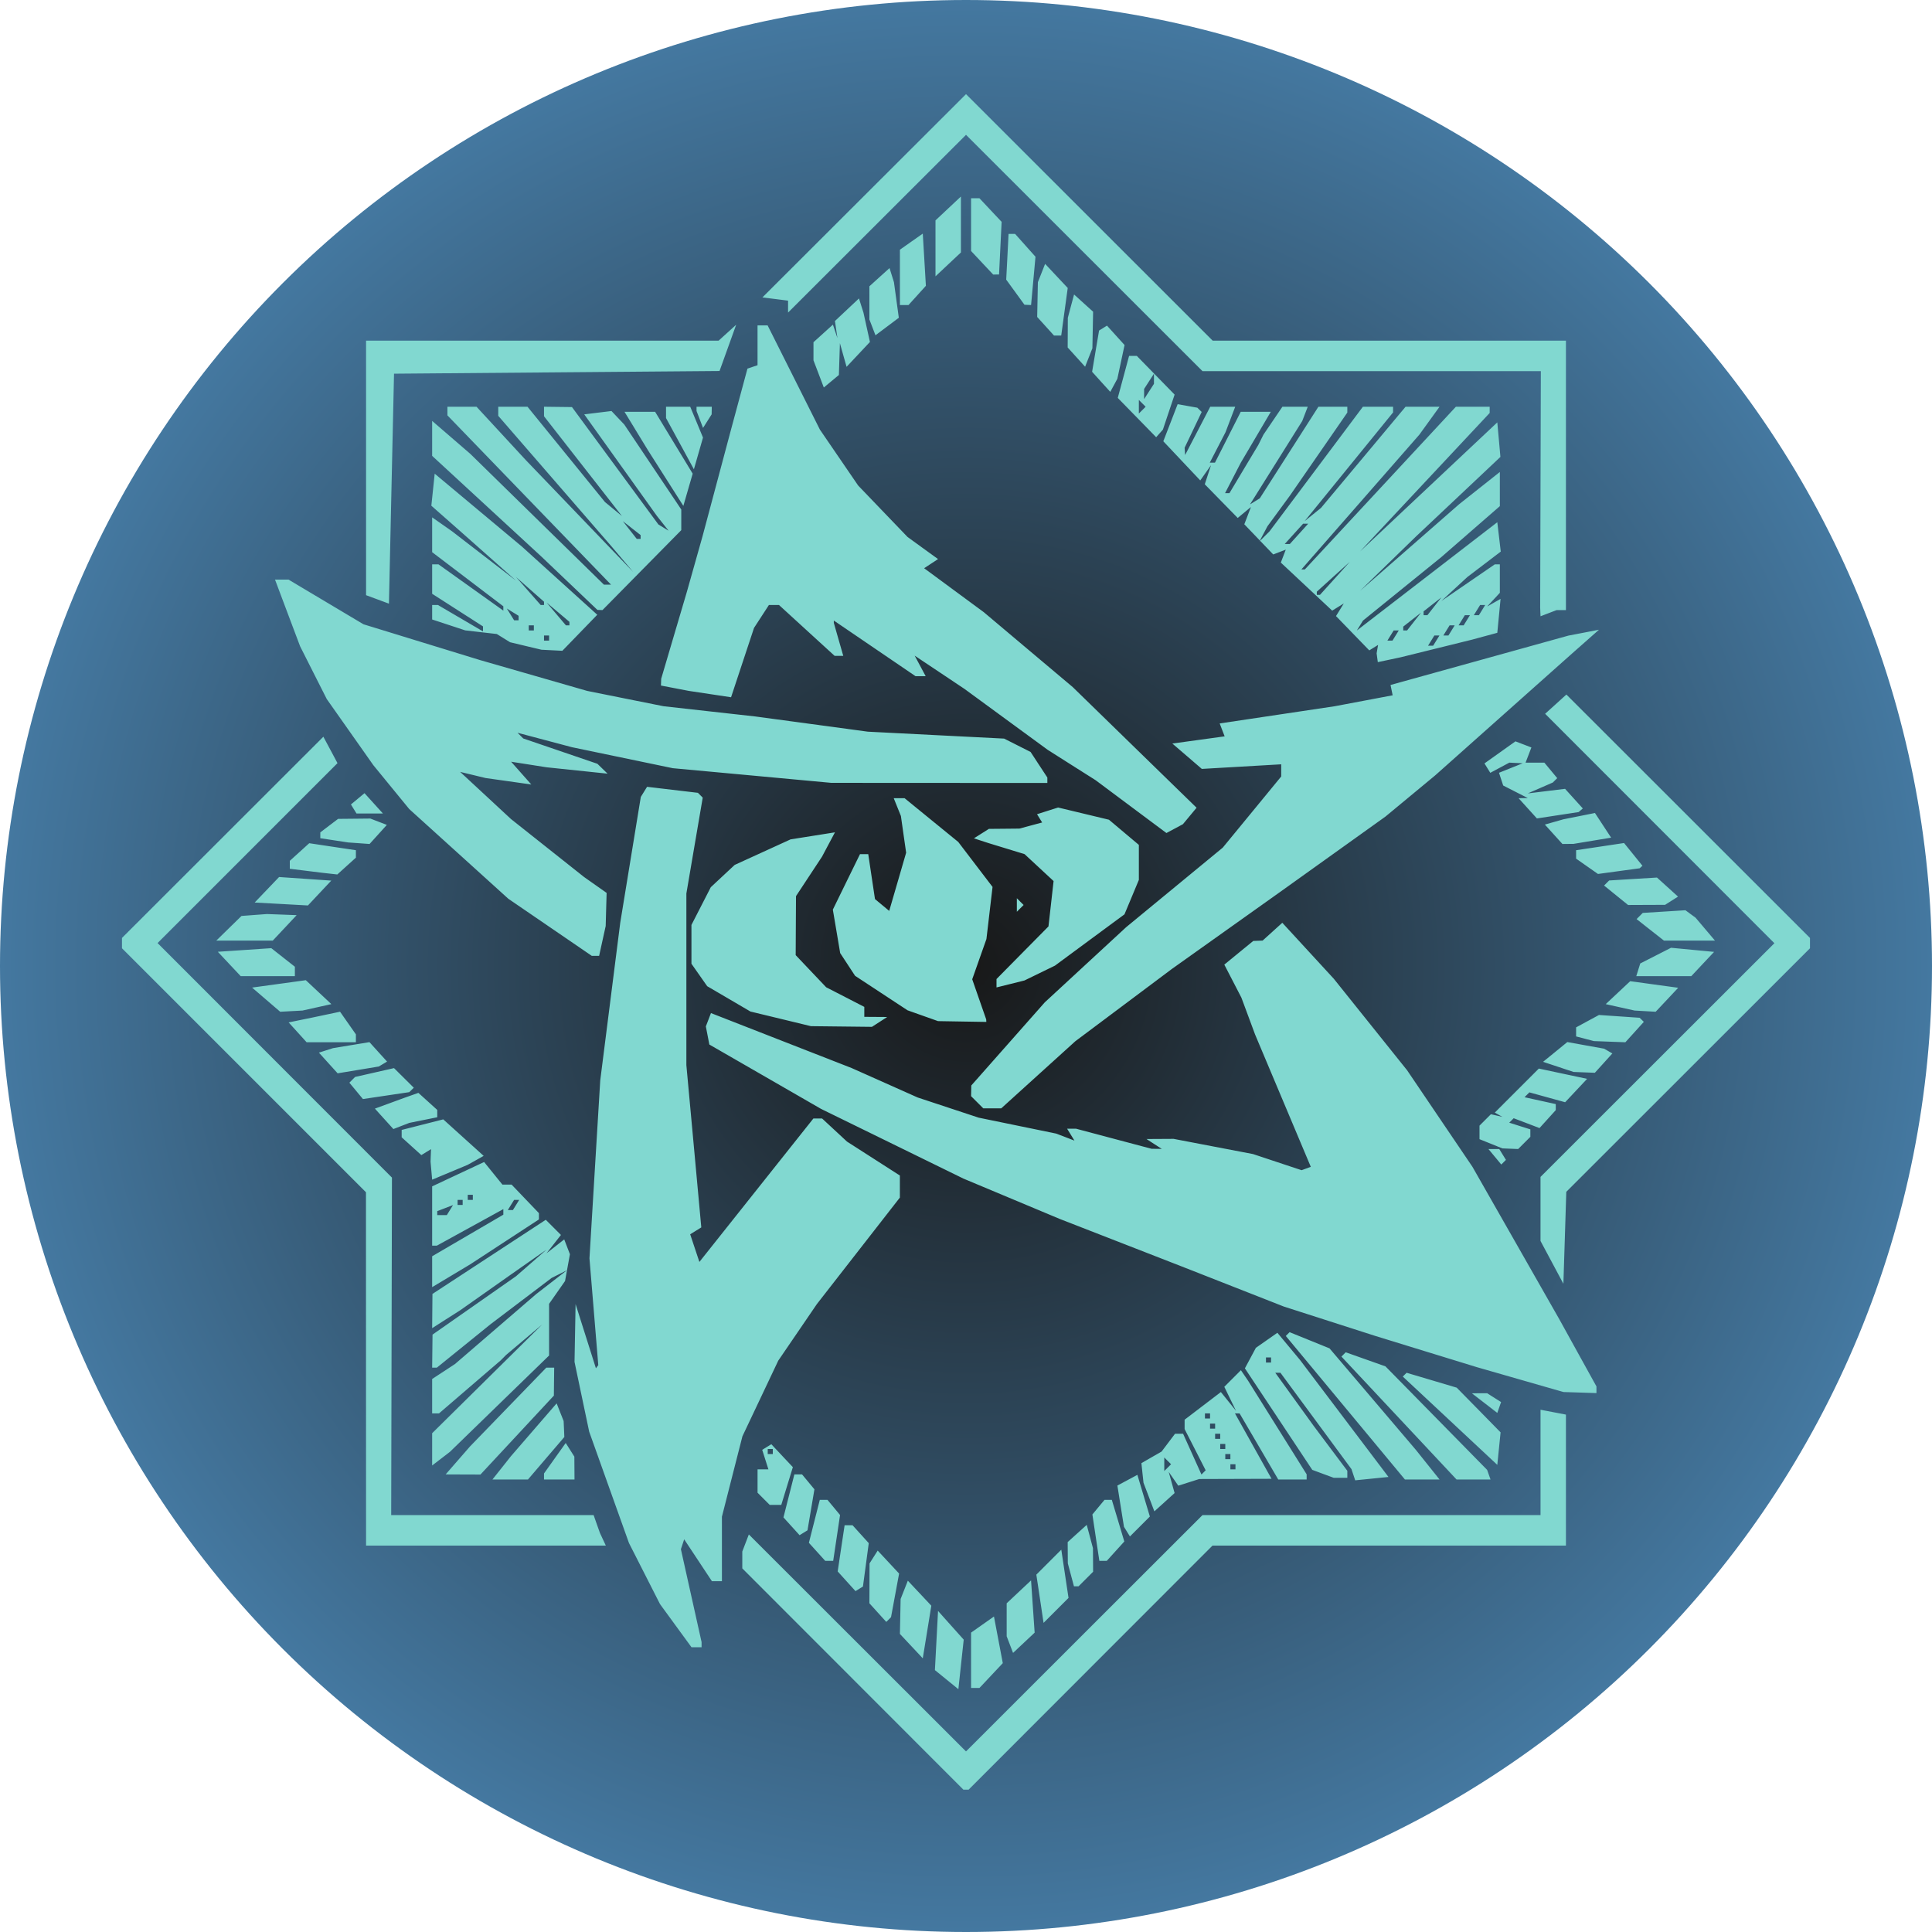 <?xml version="1.0" standalone="no"?><!DOCTYPE svg PUBLIC "-//W3C//DTD SVG 1.1//EN" "http://www.w3.org/Graphics/SVG/1.1/DTD/svg11.dtd"><svg height="1024" node-id="1" sillyvg="true" template-height="1024" template-width="1024" version="1.1" viewBox="0 0 1024 1024" width="1024" xmlns="http://www.w3.org/2000/svg" xmlns:xlink="http://www.w3.org/1999/xlink"><defs node-id="26"><radialGradient cx="512" cy="512" fx="512" fy="512" gradientUnits="userSpaceOnUse" id="radialGradient928" node-id="8" r="512" spreadMethod="pad"><stop offset="0" stop-color="#181818"></stop><stop offset="1" stop-color="#4478a0"></stop></radialGradient></defs><g node-id="33"><path d="M 1024.00 512.00 C 1024.00 647.79 970.06 778.02 874.04 874.04 C 778.02 970.06 647.79 1024.00 512.00 1024.00 C 376.21 1024.00 245.98 970.06 149.96 874.04 C 53.94 778.02 0.00 647.79 0.00 512.00 C 0.00 376.21 53.94 245.98 149.96 149.96 C 245.98 53.94 376.21 0.00 512.00 0.00 C 647.79 -0.00 778.02 53.94 874.04 149.96 C 970.06 245.98 1024.00 376.21 1024.00 512.00 Z" fill="url(#radialGradient928)" fill-rule="evenodd" group-id="1" id="path856" node-id="10" stroke="none" target-height="1024" target-width="1024" target-x="0" target-y="0"></path></g><g node-id="34"><path d="M 1.20 230.51 L 1.03 0.56 L 203.19 0.76 C 407.52 0.96 462.51 1.67 441.72 3.85 C 435.98 4.45 417.89 7.94 401.51 11.62 C 311.49 31.81 228.73 75.06 163.88 135.81 C 86.26 208.52 35.02 297.68 11.88 400.30 C 8.23 416.50 4.37 436.66 3.31 445.10 C 1.65 458.31 1.35 428.34 1.20 230.51 Z" fill="#000000" fill-opacity="0" fill-rule="evenodd" group-id="2" id="path2282" node-id="17" stroke="none" target-height="457.75" target-width="461.48" target-x="1.03" target-y="0.56"></path><path d="M 1.20 230.51 L 1.03 0.56 L 203.19 0.76 C 407.52 0.96 462.51 1.67 441.72 3.85 C 435.98 4.45 417.89 7.94 401.51 11.62 C 311.49 31.81 228.73 75.06 163.88 135.81 C 86.26 208.52 35.02 297.68 11.88 400.30 C 8.23 416.50 4.37 436.66 3.31 445.10 C 1.65 458.31 1.35 428.34 1.20 230.51 Z" fill="#000000" fill-opacity="0" fill-rule="evenodd" group-id="2" id="path2284" node-id="18" stroke="none" target-height="457.75" target-width="461.48" target-x="1.03" target-y="0.56"></path><path d="M 1.20 230.51 L 1.03 0.56 L 203.19 0.76 C 407.52 0.96 462.51 1.67 441.72 3.85 C 435.98 4.45 417.89 7.94 401.51 11.62 C 311.49 31.81 228.73 75.06 163.88 135.81 C 86.26 208.52 35.02 297.68 11.88 400.30 C 8.23 416.50 4.37 436.66 3.31 445.10 C 1.65 458.31 1.35 428.34 1.20 230.51 Z" fill="#000000" fill-opacity="0" fill-rule="evenodd" group-id="2" id="path2286" node-id="19" stroke="none" target-height="457.75" target-width="461.48" target-x="1.03" target-y="0.56"></path><path d="M 1021.09 453.52 C 1019.61 429.34 1007.84 377.65 996.03 343.46 C 957.19 231.05 880.32 136.29 776.46 72.78 C 731.86 45.50 679.95 24.85 623.97 12.10 C 606.68 8.17 587.93 4.45 582.30 3.85 C 561.74 1.65 615.79 0.95 820.29 0.76 L 1023.19 0.57 L 1023.19 235.27 C 1023.19 364.36 1022.94 469.97 1022.64 469.97 C 1022.34 469.97 1021.64 462.57 1021.09 453.52 Z" fill="#000000" fill-opacity="0" fill-rule="evenodd" group-id="2" id="path2288" node-id="20" stroke="none" target-height="469.4" target-width="461.45" target-x="561.74" target-y="0.57"></path><path d="M 580.82 1020.45 C 588.87 1019.38 608.61 1015.53 624.69 1011.89 C 798.27 972.66 937.74 848.06 996.02 680.14 C 1006.21 650.79 1017.78 602.91 1020.90 577.27 C 1022.56 563.57 1022.85 593.41 1023.00 792.05 L 1023.17 1022.73 L 794.69 1022.56 C 597.71 1022.42 568.22 1022.13 580.82 1020.45 Z" fill="#000000" fill-opacity="0" fill-rule="evenodd" group-id="2" id="path2290" node-id="21" stroke="none" target-height="459.16" target-width="454.95" target-x="568.22" target-y="563.57"></path><path d="M 1.20 792.77 C 1.35 596.92 1.66 565.09 3.27 578.17 C 4.31 586.62 8.19 607.01 11.89 623.49 C 43.02 762.33 127.92 879.58 250.34 952.80 C 279.74 970.39 308.55 983.74 343.20 995.84 C 371.66 1005.77 417.23 1016.97 443.37 1020.45 C 455.97 1022.12 426.48 1022.41 229.50 1022.55 L 1.02 1022.72 Z" fill="#000000" fill-opacity="0" fill-rule="evenodd" group-id="2" id="path2292" node-id="22" stroke="none" target-height="457.63" target-width="454.95" target-x="1.02" target-y="565.09"></path><path d="M 449.12 837.16 C 445.16 832.51 444.75 831.20 445.63 826.04 C 447.91 812.73 448.25 809.22 447.25 809.22 C 445.17 809.22 441.18 817.80 441.18 822.24 C 441.18 828.12 438.63 827.90 433.37 821.57 L 429.23 816.58 L 431.67 809.23 C 434.12 801.84 434.84 801.53 439.82 805.78 C 442.85 808.37 445.22 805.78 465.13 778.18 L 480.66 756.64 L 480.66 736.50 C 480.66 714.40 476.05 684.93 472.59 684.93 C 471.59 684.93 468.56 685.84 465.85 686.97 L 460.92 689.01 L 438.05 674.22 L 415.18 659.44 L 409.89 647.69 C 406.99 641.23 404.61 634.26 404.61 632.20 C 404.62 626.89 396.58 619.68 388.35 617.63 C 377.79 614.99 371.23 607.04 363.66 587.68 C 359.79 577.80 354.61 567.84 350.25 561.87 L 343.13 552.14 L 331.10 552.83 C 324.49 553.22 313.87 554.45 307.51 555.58 C 298.82 557.12 294.42 557.24 289.79 556.08 C 283.90 554.59 283.52 554.16 281.01 545.86 C 279.03 539.32 277.81 537.34 276.06 537.83 C 274.79 538.19 270.78 538.90 267.16 539.42 C 256.92 540.89 256.58 541.10 249.76 549.64 L 243.33 557.70 L 211.38 557.70 L 179.44 557.70 L 170.48 576.35 L 161.53 594.99 L 159.50 616.56 L 157.47 638.12 L 164.87 654.58 C 171.41 669.13 173.56 672.34 183.49 682.36 C 189.66 688.60 195.51 693.70 196.48 693.70 C 200.30 693.70 199.76 690.45 194.09 679.17 L 188.20 667.44 L 188.20 641.35 L 188.20 615.25 L 195.89 604.20 C 202.29 595.01 209.63 587.82 222.87 577.79 C 223.84 577.05 230.98 575.91 238.72 575.24 C 251.14 574.18 254.50 574.45 267.16 577.51 C 275.52 579.54 288.43 584.26 298.10 588.83 C 312.81 595.78 316.59 598.42 331.55 612.11 C 347.25 626.48 349.01 628.66 356.89 643.44 C 364.17 657.10 365.77 661.57 368.31 675.41 C 370.89 689.51 371.13 694.91 370.26 718.92 C 369.72 734.00 369.77 746.34 370.38 746.34 C 370.99 746.34 372.56 745.37 373.87 744.18 C 376.02 742.24 377.20 742.98 385.66 751.52 C 393.83 759.76 394.83 761.34 393.25 763.55 C 392.26 764.94 391.07 767.07 390.62 768.28 C 390.17 769.48 388.53 773.27 386.99 776.69 C 384.27 782.70 383.96 782.90 377.40 782.90 C 371.88 782.90 370.93 782.53 372.26 780.93 C 373.51 779.42 373.21 778.33 370.98 776.32 C 368.12 773.73 368.06 773.77 368.06 778.29 L 368.06 782.90 L 359.98 782.90 L 351.90 782.90 L 354.33 778.15 C 355.67 775.53 359.64 768.32 363.14 762.11 C 366.65 755.91 369.52 750.10 369.52 749.20 C 369.52 744.96 365.43 750.04 356.46 765.41 L 346.68 782.17 L 339.09 782.61 C 332.03 783.02 329.31 781.50 333.02 779.21 C 334.60 778.24 338.30 772.62 345.29 760.60 C 348.56 754.97 348.89 753.65 347.00 753.65 C 345.68 753.65 340.47 759.97 334.94 768.28 L 325.21 782.90 L 318.03 782.90 C 312.70 782.90 311.13 782.43 311.92 781.07 C 312.50 780.07 319.12 770.25 326.63 759.26 C 334.13 748.27 340.28 738.89 340.28 738.42 C 340.28 737.95 339.45 737.59 338.45 737.61 C 337.44 737.64 329.38 747.81 320.53 760.21 L 304.45 782.76 L 296.77 782.83 C 292.55 782.87 289.11 782.41 289.13 781.80 C 289.15 781.20 300.71 765.90 314.82 747.80 C 328.92 729.71 341.16 713.59 342.01 711.98 C 345.63 705.14 329.56 722.82 307.32 750.15 C 294.16 766.31 281.88 780.47 280.03 781.60 C 277.83 782.94 274.30 783.39 269.82 782.91 L 262.98 782.17 L 284.91 757.31 C 296.98 743.64 313.16 724.88 320.88 715.63 C 328.60 706.38 335.36 698.30 335.89 697.67 C 338.09 695.08 341.73 698.85 345.43 707.54 C 348.70 715.23 355.19 722.95 358.39 722.95 C 358.77 722.95 359.88 719.34 360.87 714.93 C 362.43 707.95 362.24 704.33 359.36 686.78 C 356.27 667.94 355.51 665.63 347.69 650.93 C 339.71 635.93 338.58 634.57 322.89 621.13 C 303.54 604.55 288.07 595.74 269.32 590.63 C 240.73 582.84 225.30 586.37 209.94 604.21 C 201.90 613.55 201.67 614.08 199.84 626.79 C 196.86 647.61 199.30 664.80 207.61 681.38 L 214.14 694.43 L 210.47 699.91 C 207.03 705.06 206.35 705.40 199.30 705.40 L 191.80 705.40 L 176.90 690.41 C 163.49 676.92 161.33 673.98 155.36 661.06 L 148.71 646.70 L 148.71 625.29 C 148.71 606.50 149.20 602.18 152.64 589.93 C 155.88 578.41 158.41 573.21 167.14 560.09 L 177.71 544.20 L 195.75 532.67 C 221.38 516.29 236.27 510.87 272.38 504.77 C 283.19 502.95 292.02 500.99 292.02 500.42 C 292.02 499.84 288.57 497.28 284.35 494.72 C 276.41 489.91 274.14 487.31 251.58 457.20 C 238.51 439.76 237.99 438.75 230.74 416.98 L 223.30 394.65 L 223.30 357.68 C 223.30 327.61 223.86 316.96 226.34 300.65 C 229.27 281.35 229.79 279.75 240.09 258.40 C 245.98 246.19 251.54 232.70 252.46 228.42 C 253.74 222.43 255.59 219.12 260.51 214.06 C 264.45 210.01 268.54 203.55 271.17 197.24 C 274.90 188.29 276.63 186.09 285.00 179.69 C 291.50 174.72 296.71 169.05 301.27 161.95 C 307.12 152.84 309.32 150.77 318.64 145.58 C 324.51 142.31 334.24 135.67 340.27 130.82 C 346.29 125.98 353.20 121.58 355.62 121.06 C 358.04 120.53 372.05 116.89 386.74 112.96 C 411.87 106.25 414.89 105.77 437.45 104.88 L 461.43 103.94 L 465.91 107.71 C 469.11 110.40 472.82 111.75 478.82 112.41 C 489.34 113.56 492.63 114.91 500.34 121.23 C 503.91 124.16 510.70 127.56 516.56 129.37 C 524.58 131.85 527.73 133.73 532.00 138.58 C 534.96 141.94 540.58 146.18 544.50 148.02 C 550.47 150.82 552.65 153.05 557.95 161.87 C 561.44 167.65 568.78 176.66 574.27 181.89 C 584.22 191.37 584.28 191.47 592.41 213.64 L 600.57 235.88 L 600.57 258.66 C 600.57 277.79 599.97 284.18 596.78 298.56 C 592.40 318.40 588.50 326.24 573.96 344.53 C 561.42 360.30 543.66 373.20 518.65 384.67 L 501.43 392.58 L 493.24 388.56 C 485.47 384.75 485.05 384.26 485.05 379.07 C 485.05 374.91 487.15 370.28 493.82 359.68 L 502.60 345.75 L 502.60 318.20 L 502.60 290.64 L 494.05 280.50 C 485.90 270.83 484.77 270.07 469.95 264.07 L 454.40 257.78 L 445.02 260.59 C 434.14 263.85 414.86 278.19 414.86 283.02 C 414.86 284.58 412.23 290.65 409.01 296.51 C 403.33 306.86 403.16 307.57 403.16 321.27 C 403.16 334.33 403.60 336.47 409.08 350.24 C 414.51 363.86 416.09 366.26 428.09 379.04 C 436.14 387.62 441.18 394.19 441.18 396.12 C 441.18 399.90 463.63 415.82 469.13 415.93 C 477.70 416.11 491.76 425.86 518.86 450.41 C 546.06 475.06 546.11 475.11 555.79 492.30 C 564.09 507.05 565.48 510.54 565.48 516.72 C 565.48 521.29 567.35 529.10 570.59 538.07 C 574.58 549.07 575.71 554.44 575.71 562.27 C 575.71 567.80 576.15 572.33 576.69 572.33 C 577.23 572.33 582.00 568.18 587.29 563.11 C 600.51 550.45 645.04 522.90 673.81 509.59 C 704.18 495.54 709.54 490.86 719.97 469.29 L 727.77 453.15 L 727.78 437.87 C 727.79 422.91 727.70 422.49 723.48 418.13 L 719.16 413.67 L 698.95 414.95 L 678.73 416.24 L 665.65 425.19 C 655.55 432.11 651.57 435.86 648.14 441.70 C 644.97 447.11 641.95 450.12 637.53 452.27 L 631.36 455.27 L 624.34 450.91 L 617.33 446.55 L 619.17 421.89 C 620.93 398.32 621.30 396.47 627.58 379.92 C 633.95 363.12 634.50 362.25 646.24 350.43 C 659.60 336.98 674.13 326.66 679.70 326.66 C 681.69 326.66 690.69 323.70 699.69 320.08 L 716.06 313.50 L 741.69 313.50 L 767.31 313.50 L 788.86 324.32 C 808.94 334.40 811.22 335.97 822.12 347.35 C 832.83 358.52 834.79 361.56 845.08 382.96 C 856.29 406.25 856.36 406.45 859.32 427.65 L 862.30 448.95 L 856.31 476.62 C 852.09 496.12 848.92 507.11 845.57 513.82 C 842.96 519.06 839.62 526.63 838.15 530.66 C 836.62 534.84 831.09 543.28 825.21 550.40 C 809.14 569.84 767.13 613.28 764.40 613.28 C 763.04 613.28 757.05 617.44 751.08 622.53 C 745.11 627.63 734.40 635.34 727.28 639.67 L 714.33 647.54 L 719.97 649.92 C 723.06 651.22 731.85 653.80 739.49 655.65 C 747.13 657.50 762.59 661.90 773.85 665.43 C 785.11 668.95 807.82 674.45 824.30 677.64 C 859.86 684.53 872.19 684.52 896.54 677.57 C 909.64 673.83 911.73 672.73 918.52 666.02 C 926.92 657.72 931.38 656.72 940.51 661.07 C 945.44 663.43 945.68 663.88 945.68 671.10 C 945.68 676.98 944.24 681.74 939.18 692.57 C 931.45 709.10 927.37 713.10 901.66 729.38 C 884.04 740.55 883.69 740.69 861.04 745.94 L 838.19 751.23 L 782.63 749.49 C 752.06 748.54 713.24 747.77 696.35 747.79 C 659.44 747.82 643.96 750.67 629.30 760.12 C 620.74 765.64 620.14 767.60 626.76 768.52 C 629.42 768.89 630.86 770.58 632.60 775.36 C 634.79 781.41 634.77 781.80 632.00 783.82 C 626.92 787.53 623.39 785.80 621.93 778.88 C 621.21 775.46 620.10 772.67 619.46 772.67 C 616.72 772.67 616.57 776.18 619.01 782.95 L 621.61 790.19 L 617.45 794.54 C 615.16 796.93 612.77 798.57 612.15 798.19 C 611.53 797.81 609.92 794.15 608.56 790.07 C 606.83 784.85 605.64 783.10 604.55 784.19 C 603.46 785.27 603.80 788.38 605.70 794.64 L 608.39 803.54 L 603.90 808.03 C 598.52 813.41 596.18 812.46 596.18 804.91 C 596.18 801.06 595.43 799.01 593.78 798.38 C 590.11 796.97 589.98 797.94 592.54 807.80 L 594.90 816.94 L 590.14 821.86 C 587.52 824.56 584.84 826.77 584.20 826.77 C 583.55 826.77 583.02 823.83 583.02 820.24 C 583.02 815.21 582.35 813.36 580.10 812.15 C 576.59 810.27 576.51 810.95 578.75 823.07 C 580.31 831.52 580.28 831.65 575.85 836.08 C 571.47 840.46 571.32 840.49 569.20 837.69 C 567.72 835.73 567.01 831.16 566.98 823.32 L 566.93 811.83 L 577.08 795.54 C 586.82 779.89 587.92 778.70 605.23 765.37 C 630.79 745.66 638.67 741.95 667.10 736.22 L 690.50 731.50 L 745.34 735.00 C 799.63 738.47 800.50 738.48 833.08 736.01 C 852.13 734.57 869.67 732.47 874.75 731.02 C 880.95 729.26 889.34 724.55 903.27 715.03 C 922.18 702.09 923.27 701.07 929.21 690.67 C 933.81 682.62 935.41 678.21 935.43 673.60 C 935.45 664.90 932.41 665.42 921.59 675.98 C 911.86 685.46 907.88 686.93 874.02 693.62 C 859.18 696.54 858.44 696.56 851.91 694.07 C 845.65 691.68 842.47 691.62 808.77 693.22 C 772.59 694.93 772.19 694.92 735.10 690.68 C 698.02 686.45 697.60 686.43 659.79 688.09 L 621.77 689.75 L 613.22 697.07 C 605.63 703.57 602.58 705.02 586.17 710.01 C 571.77 714.37 565.22 715.62 556.66 715.63 L 545.65 715.64 L 509.75 751.83 C 465.50 796.44 461.13 802.66 458.61 824.71 C 456.58 842.47 455.19 844.29 449.12 837.16 Z M 376.78 771.30 C 378.72 767.68 378.69 766.82 376.63 766.81 C 374.93 766.81 371.12 771.05 371.03 773.03 C 370.93 775.33 375.34 774.00 376.78 771.30 Z M 381.22 763.89 C 381.22 763.09 380.23 762.43 379.03 762.43 C 377.82 762.43 376.83 763.09 376.83 763.89 C 376.83 764.69 377.82 765.35 379.03 765.35 C 380.23 765.35 381.22 764.69 381.22 763.89 Z M 351.97 751.58 C 351.97 751.24 352.37 749.93 352.86 748.66 C 354.17 745.26 350.12 745.76 347.93 749.27 C 346.33 751.83 346.47 752.19 349.04 752.19 C 350.65 752.19 351.97 751.92 351.97 751.58 Z M 360.49 737.40 C 363.16 733.32 365.03 729.67 364.65 729.28 C 363.23 727.86 357.94 732.47 355.01 737.68 C 351.48 743.97 351.32 744.89 353.80 744.85 C 354.81 744.84 357.82 741.49 360.49 737.40 Z M 344.66 733.18 C 345.87 730.94 345.78 730.26 344.28 730.26 C 342.13 730.26 338.81 733.09 338.81 734.94 C 338.81 737.31 343.15 736.01 344.66 733.18 Z M 527.93 714.45 C 533.70 709.78 540.72 705.07 543.54 703.99 C 546.35 702.91 557.87 695.42 569.13 687.34 C 584.59 676.24 592.13 671.82 599.93 669.26 C 605.62 667.39 618.37 661.60 628.29 656.39 L 646.31 646.91 L 672.08 646.91 L 697.84 646.91 L 733.65 622.05 C 755.85 606.64 772.67 593.83 777.88 588.37 L 786.28 579.57 L 786.28 562.14 C 786.29 545.50 786.51 544.22 791.15 534.03 C 794.94 525.73 797.16 522.73 801.10 520.61 C 804.67 518.68 807.53 515.22 810.74 508.91 L 815.30 499.95 L 813.26 486.79 C 812.13 479.55 811.19 465.03 811.18 454.53 L 811.15 435.44 L 801.03 430.55 C 791.58 425.97 790.25 424.70 780.51 410.89 C 772.70 399.82 766.41 393.01 755.41 383.69 C 741.74 372.12 739.81 370.99 727.32 367.26 C 714.66 363.48 672.20 355.91 663.64 355.91 C 660.77 355.91 657.49 358.19 651.52 364.32 C 643.97 372.08 642.83 374.20 636.70 391.85 C 630.89 408.57 629.93 413.11 629.01 428.04 C 627.99 444.67 628.04 445.11 630.99 445.11 C 633.17 445.11 635.79 442.23 640.33 434.82 C 646.24 425.17 647.55 424.01 661.45 416.00 L 676.26 407.46 L 694.35 405.84 C 711.43 404.32 713.00 404.41 722.46 407.46 C 732.23 410.61 732.58 410.89 736.72 419.08 C 740.39 426.37 740.95 429.11 740.95 439.80 C 740.95 451.49 740.59 452.90 733.78 467.49 C 728.93 477.86 723.00 487.39 715.53 496.76 L 704.47 510.66 L 682.86 519.00 C 670.98 523.58 660.21 528.52 658.94 529.96 C 657.66 531.40 649.25 536.28 640.24 540.80 C 630.63 545.61 618.00 553.60 609.66 560.11 C 588.61 576.57 559.85 605.12 548.54 620.79 C 543.10 628.32 536.74 636.78 534.40 639.60 C 531.93 642.56 526.83 653.62 522.24 665.92 L 514.35 687.12 L 514.32 705.03 C 514.30 716.89 514.83 722.95 515.87 722.95 C 516.74 722.95 522.17 719.12 527.93 714.45 Z M 504.06 668.25 C 504.06 660.95 517.42 634.57 528.96 619.09 L 540.43 603.70 L 538.88 592.03 C 537.84 584.17 535.49 576.26 531.66 567.75 C 526.52 556.30 525.99 553.97 525.99 542.78 L 525.99 530.44 L 512.47 518.37 C 498.10 505.55 475.07 492.38 460.69 488.77 C 456.47 487.71 448.25 483.29 440.34 477.81 C 433.04 472.77 420.78 465.93 413.10 462.62 C 401.30 457.54 398.40 455.60 394.53 450.21 C 392.01 446.69 386.59 440.15 382.49 435.66 L 375.04 427.51 L 376.08 417.77 C 376.66 412.42 377.42 407.27 377.78 406.33 C 378.14 405.39 375.48 401.06 371.87 396.71 C 365.57 389.14 365.39 388.66 367.56 385.34 C 369.49 382.38 369.59 380.24 368.20 370.90 L 366.57 359.94 L 379.01 346.38 L 391.46 332.82 L 391.46 318.00 C 391.46 303.98 391.74 302.64 396.58 293.02 C 399.40 287.44 401.70 281.36 401.70 279.53 C 401.71 277.19 405.40 272.99 414.28 265.24 C 425.15 255.76 428.54 253.71 439.24 250.10 L 451.63 245.92 L 460.66 249.14 C 481.75 256.68 489.96 261.67 500.33 273.26 C 509.24 283.21 510.52 285.43 513.17 295.61 C 515.92 306.19 515.99 308.24 514.31 327.39 L 512.50 347.86 L 503.89 363.35 C 499.16 371.86 495.29 379.26 495.29 379.80 C 495.29 387.46 552.38 354.57 560.52 342.21 C 562.72 338.89 568.02 331.81 572.31 326.49 C 579.41 317.69 580.51 315.29 584.57 299.77 L 589.03 282.71 L 585.66 278.44 C 583.58 275.81 580.88 274.15 578.58 274.10 C 573.45 273.99 565.92 264.59 557.43 247.69 C 553.65 240.16 547.17 230.10 543.03 225.33 C 534.66 215.69 528.68 212.44 499.32 201.59 C 486.32 196.79 478.55 192.75 467.32 184.97 C 453.99 175.74 451.10 174.38 438.70 171.51 C 425.37 168.43 423.87 168.38 393.20 170.06 C 367.09 171.49 315.01 177.03 302.99 179.66 C 301.37 180.01 295.94 183.36 290.92 187.09 C 283.86 192.34 281.79 194.72 281.79 197.62 C 281.79 199.99 278.02 206.38 271.55 214.99 C 264.12 224.89 261.32 229.82 261.32 233.05 C 261.32 235.66 256.74 246.63 250.22 259.66 C 239.84 280.37 238.92 282.98 236.20 299.49 C 234.24 311.44 233.06 327.31 232.55 348.59 L 231.81 380.03 L 237.09 399.77 C 244.19 426.33 248.80 437.14 256.45 445.15 C 259.93 448.80 262.78 452.63 262.78 453.66 C 262.78 458.66 280.19 477.48 294.22 487.65 C 302.26 493.47 313.17 502.08 318.47 506.77 C 327.38 514.65 328.63 515.30 335.15 515.30 C 339.69 515.30 351.40 518.23 367.93 523.50 C 392.35 531.29 394.11 532.10 402.65 539.58 C 407.60 543.92 412.87 547.47 414.37 547.47 C 415.94 547.47 427.36 557.81 441.43 571.96 C 464.77 595.43 466.10 597.10 473.42 611.81 C 477.63 620.26 483.22 634.47 485.85 643.40 C 488.48 652.34 492.35 663.04 494.46 667.20 C 497.85 673.89 498.62 674.57 501.17 673.21 C 502.78 672.35 504.06 670.15 504.06 668.25 Z" fill="#000000" fill-opacity="0" fill-rule="evenodd" group-id="2" id="path2294" node-id="23" stroke="none" target-height="740.35" target-width="796.97" target-x="148.71" target-y="103.94"></path><path d="M 512.00 948.55 L 510.61 948.55 L 452.02 889.91 L 393.43 831.28 L 393.43 826.81 L 393.43 822.34 L 395.17 817.81 L 396.90 813.29 L 454.45 870.79 L 512.00 928.29 L 574.67 865.66 L 637.35 803.03 L 726.93 803.03 L 816.51 803.03 L 816.51 775.11 L 816.51 747.19 L 823.24 748.48 L 829.98 749.77 L 829.98 784.48 L 829.98 819.20 L 736.32 819.20 L 642.65 819.20 L 578.02 883.87 L 513.39 948.55 Z M 509.37 882.18 L 507.96 895.31 L 501.74 890.25 L 495.52 885.19 L 496.35 869.51 L 497.18 853.83 L 503.98 861.44 L 510.79 869.05 Z M 516.92 894.65 L 514.69 894.65 L 514.69 879.98 L 514.69 865.32 L 520.76 861.05 L 526.82 856.78 L 529.16 869.14 L 531.50 881.50 L 525.32 888.07 L 519.14 894.65 Z M 491.36 865.00 L 489.09 878.95 L 483.03 872.48 L 476.97 866.01 L 477.16 856.75 L 477.35 847.49 L 479.26 842.65 L 481.17 837.80 L 487.40 844.43 L 493.62 851.06 L 491.36 865.00 Z M 542.66 870.71 L 536.94 876.08 L 535.25 871.67 L 533.56 867.26 L 533.56 858.52 L 533.56 849.78 L 540.02 843.71 L 546.48 837.64 L 547.43 851.49 L 548.38 865.34 Z M 369.20 873.09 L 366.52 873.09 L 358.16 861.64 L 349.81 850.19 L 341.59 834.02 L 333.37 817.85 L 322.82 788.33 L 312.28 758.81 L 308.39 740.33 L 304.51 721.84 L 304.79 706.52 L 305.07 691.20 L 310.46 708.21 L 315.85 725.22 L 316.47 724.38 L 317.10 723.54 L 314.77 695.24 L 312.43 666.95 L 315.28 619.79 L 318.14 572.63 L 323.44 530.86 L 328.74 489.09 L 334.19 455.74 L 339.64 422.39 L 341.30 419.70 L 342.96 417.02 L 356.44 418.62 L 369.91 420.21 L 371.18 421.48 L 372.46 422.76 L 368.12 448.18 L 363.79 473.59 L 363.79 519.07 L 363.79 564.55 L 367.75 607.55 L 371.70 650.55 L 368.75 652.38 L 365.81 654.20 L 368.25 661.52 L 370.69 668.85 L 400.89 630.85 L 431.10 592.84 L 433.42 592.84 L 435.74 592.84 L 442.34 598.96 L 448.93 605.07 L 462.94 614.06 L 476.95 623.05 L 476.95 628.89 L 476.95 634.74 L 454.95 662.97 L 432.95 691.20 L 422.72 706.19 L 412.48 721.19 L 402.99 741.23 L 393.50 761.26 L 388.06 782.58 L 382.63 803.89 L 382.63 820.98 L 382.63 838.06 L 379.97 838.06 L 377.32 838.06 L 369.98 826.97 L 362.63 815.87 L 361.76 818.49 L 360.89 821.11 L 366.37 845.73 L 371.85 870.34 L 371.85 871.72 L 371.85 873.09 Z M 471.01 858.40 L 469.75 859.65 L 465.27 854.71 L 460.80 849.77 L 460.84 839.20 L 460.88 828.63 L 463.04 825.23 L 465.19 821.84 L 470.87 827.93 L 476.54 834.02 L 474.40 845.58 L 472.26 857.14 L 471.00 858.40 Z M 559.73 853.54 L 553.11 860.15 L 551.20 847.37 L 549.28 834.59 L 555.89 827.98 L 562.51 821.36 L 564.42 834.14 L 566.34 846.93 Z M 455.41 842.11 L 453.44 843.33 L 448.71 838.11 L 443.99 832.89 L 445.82 820.65 L 447.66 808.42 L 449.77 808.42 L 451.88 808.42 L 456.17 813.16 L 460.46 817.90 L 458.92 829.40 L 457.38 840.89 Z M 570.44 840.76 L 569.22 840.76 L 567.59 834.69 L 565.97 828.63 L 565.93 822.99 L 565.89 817.34 L 570.94 812.77 L 575.99 808.21 L 577.64 814.38 L 579.29 820.55 L 579.33 826.80 L 579.37 833.06 L 575.52 836.91 L 571.67 840.76 Z M 439.49 827.28 L 437.38 827.28 L 433.06 822.50 L 428.73 817.72 L 431.62 806.33 L 434.51 794.95 L 436.55 794.95 L 438.58 794.95 L 441.92 798.97 L 445.25 802.98 L 443.43 815.13 L 441.61 827.28 Z M 584.65 827.28 L 582.68 827.28 L 580.83 814.99 L 578.99 802.70 L 582.20 798.82 L 585.42 794.95 L 587.36 794.95 L 589.29 794.95 L 592.60 805.98 L 595.91 817.02 L 591.26 822.15 L 586.62 827.28 Z M 257.57 819.20 L 194.02 819.20 L 193.99 725.56 L 193.97 631.92 L 129.31 567.26 L 64.65 502.60 L 64.65 499.86 L 64.65 497.13 L 118.02 443.81 L 171.39 390.48 L 175.14 397.48 L 178.88 404.48 L 131.20 452.16 L 83.52 499.84 L 145.63 562.00 L 207.74 624.15 L 207.54 713.59 L 207.34 803.03 L 260.99 803.03 L 314.63 803.03 L 316.29 807.75 L 317.96 812.46 L 319.53 815.83 L 321.10 819.20 L 257.55 819.20 Z M 425.89 812.39 L 423.79 813.68 L 419.52 808.97 L 415.25 804.25 L 418.14 792.86 L 421.03 781.47 L 423.07 781.47 L 425.11 781.47 L 428.39 785.42 L 431.66 789.37 L 429.83 800.23 L 427.99 811.09 Z M 604.17 809.07 L 598.89 814.35 L 597.31 811.80 L 595.73 809.25 L 593.98 798.32 L 592.24 787.38 L 597.54 784.54 L 602.84 781.70 L 606.14 792.75 L 609.45 803.79 Z M 617.20 796.20 L 611.84 801.05 L 608.96 793.47 L 606.08 785.89 L 605.52 780.70 L 604.97 775.50 L 610.32 772.42 L 615.67 769.35 L 619.23 764.63 L 622.79 759.92 L 624.92 759.92 L 627.06 759.92 L 631.93 770.72 L 636.80 781.53 L 637.91 780.41 L 639.03 779.30 L 633.45 768.37 L 627.87 757.44 L 627.87 754.95 L 627.87 752.47 L 637.48 745.14 L 647.09 737.81 L 651.11 742.80 L 655.12 747.79 L 652.01 741.41 L 648.91 735.03 L 653.31 730.63 L 657.71 726.23 L 659.63 729.06 L 661.56 731.89 L 677.05 756.65 L 692.55 781.42 L 692.55 782.79 L 692.55 784.17 L 685.02 784.17 L 677.50 784.17 L 667.25 766.65 L 657.01 749.14 L 655.78 749.14 L 654.56 749.14 L 664.25 766.46 L 673.94 783.79 L 654.78 783.85 L 635.62 783.91 L 630.06 785.68 L 624.51 787.44 L 621.97 783.78 L 619.44 780.13 L 621.00 785.74 L 622.56 791.35 L 617.20 796.20 Z M 618.89 777.88 L 620.69 776.08 L 618.89 774.29 L 617.09 772.49 L 617.09 776.08 L 617.09 779.68 Z M 653.47 778.78 L 654.82 778.78 L 654.82 777.43 L 654.82 776.08 L 653.47 776.08 L 652.13 776.08 L 652.13 777.43 L 652.13 778.78 Z M 650.78 773.39 L 652.13 773.39 L 652.13 772.04 L 652.13 770.69 L 650.78 770.69 L 649.43 770.69 L 649.43 772.04 L 649.43 773.39 Z M 648.08 768.00 L 649.43 768.00 L 649.43 766.65 L 649.43 765.31 L 648.08 765.31 L 646.74 765.31 L 646.74 766.65 L 646.74 768.00 Z M 645.39 762.61 L 646.74 762.61 L 646.74 761.26 L 646.74 759.92 L 645.39 759.92 L 644.04 759.92 L 644.04 761.26 L 644.04 762.61 Z M 642.69 757.22 L 644.04 757.22 L 644.04 755.87 L 644.04 754.53 L 642.69 754.53 L 641.35 754.53 L 641.35 755.87 L 641.35 757.22 Z M 640.00 751.83 L 641.35 751.83 L 641.35 750.48 L 641.35 749.14 L 640.00 749.14 L 638.65 749.14 L 638.65 750.48 L 638.65 751.83 Z M 411.03 797.64 L 407.98 797.64 L 404.75 794.41 L 401.52 791.17 L 401.52 784.98 L 401.52 778.78 L 404.39 778.78 L 407.27 778.78 L 405.63 773.62 L 403.99 768.45 L 406.40 766.96 L 408.82 765.47 L 414.52 771.55 L 420.23 777.62 L 417.16 787.63 L 414.09 797.64 Z M 408.25 770.69 L 409.60 770.69 L 409.60 769.35 L 409.60 768.00 L 408.25 768.00 L 406.91 768.00 L 406.91 769.35 L 406.91 770.69 Z M 270.42 784.17 L 261.00 784.17 L 265.91 777.99 L 270.82 771.80 L 282.92 757.81 L 295.03 743.81 L 296.88 748.50 L 298.74 753.18 L 298.93 757.41 L 299.11 761.64 L 289.47 772.90 L 279.83 784.17 L 270.41 784.17 Z M 296.42 784.17 L 288.34 784.17 L 288.34 782.56 L 288.34 780.96 L 294.09 772.88 L 299.84 764.81 L 302.13 768.42 L 304.42 772.04 L 304.46 778.11 L 304.50 784.17 L 296.42 784.17 Z M 710.51 783.27 L 706.91 783.27 L 701.22 781.17 L 695.53 779.06 L 677.68 752.16 L 659.82 725.25 L 662.73 719.82 L 665.64 714.38 L 671.34 710.39 L 677.04 706.40 L 683.05 713.62 L 689.06 720.84 L 712.49 751.83 L 735.92 782.82 L 727.10 783.71 L 718.29 784.60 L 717.30 781.63 L 716.31 778.67 L 697.48 753.12 L 678.65 727.58 L 677.29 727.58 L 675.92 727.58 L 686.14 741.73 L 696.36 755.87 L 705.23 767.71 L 714.11 779.55 L 714.11 781.41 L 714.11 783.27 Z M 672.34 722.19 L 673.68 722.19 L 673.68 720.84 L 673.68 719.49 L 672.34 719.49 L 670.99 719.49 L 670.99 720.84 L 670.99 722.19 Z M 753.82 784.17 L 744.64 784.17 L 713.07 746.13 L 681.50 708.09 L 682.50 707.08 L 683.51 706.08 L 694.09 710.37 L 704.67 714.66 L 727.58 741.58 L 750.48 768.51 L 756.74 776.34 L 763.00 784.17 Z M 781.01 784.17 L 772.01 784.17 L 741.50 751.60 L 710.99 719.02 L 712.12 717.88 L 713.26 716.74 L 723.79 720.47 L 734.32 724.20 L 761.26 751.63 L 788.21 779.07 L 789.11 781.62 L 790.01 784.17 Z M 245.42 781.51 L 236.20 781.47 L 242.65 774.06 L 249.11 766.65 L 269.33 745.77 L 289.56 724.88 L 291.64 724.88 L 293.73 724.88 L 293.64 732.29 L 293.56 739.71 L 274.11 760.62 L 254.65 781.54 L 245.43 781.51 Z M 233.77 773.12 L 229.05 776.74 L 229.05 768.19 L 229.05 759.63 L 258.22 730.81 L 287.39 701.98 L 277.82 710.06 L 268.24 718.15 L 266.83 719.57 L 265.43 720.98 L 249.05 735.06 L 232.68 749.14 L 230.86 749.14 L 229.05 749.14 L 229.05 740.02 L 229.05 730.89 L 235.12 726.92 L 241.18 722.94 L 262.74 704.37 L 284.29 685.81 L 292.38 679.55 L 300.46 673.28 L 296.42 675.31 L 292.38 677.33 L 276.21 689.58 L 260.04 701.83 L 245.79 713.36 L 231.54 724.88 L 230.29 724.88 L 229.05 724.88 L 229.15 716.13 L 229.25 707.37 L 251.38 691.90 L 273.52 676.42 L 281.60 669.37 L 289.69 662.31 L 280.25 668.91 L 270.82 675.52 L 257.35 685.01 L 243.87 694.50 L 236.46 699.22 L 229.05 703.95 L 229.13 694.88 L 229.21 685.81 L 259.24 666.16 L 289.27 646.51 L 293.29 650.53 L 297.31 654.55 L 293.50 659.40 L 289.69 664.25 L 294.37 660.58 L 299.05 656.91 L 300.56 660.84 L 302.07 664.77 L 300.78 671.87 L 299.49 678.97 L 295.26 685.01 L 291.03 691.05 L 291.03 704.75 L 291.03 718.45 L 264.76 743.97 L 238.49 769.49 L 233.77 773.12 Z M 794.47 767.79 L 793.60 776.41 L 768.56 753.01 L 743.51 729.61 L 744.52 728.60 L 745.53 727.60 L 758.81 731.54 L 772.09 735.49 L 783.72 747.33 L 795.34 759.18 Z M 794.60 746.00 L 793.60 748.87 L 786.86 743.67 L 780.13 738.48 L 784.17 738.46 L 788.21 738.44 L 791.91 740.78 L 795.60 743.12 L 794.60 746.00 Z M 837.39 738.08 L 828.63 737.80 L 805.73 731.22 L 782.82 724.64 L 755.87 716.36 L 728.93 708.07 L 704.67 700.28 L 680.42 692.49 L 653.47 681.90 L 626.53 671.32 L 594.19 658.72 L 561.85 646.13 L 536.25 635.41 L 510.65 624.69 L 472.93 606.22 L 435.20 587.75 L 405.58 570.68 L 375.96 553.62 L 375.04 548.82 L 374.11 544.02 L 375.47 540.49 L 376.82 536.95 L 414.10 551.52 L 451.37 566.08 L 468.88 573.89 L 486.40 581.70 L 502.57 587.05 L 518.74 592.39 L 539.28 596.61 L 559.81 600.83 L 564.64 602.68 L 569.47 604.54 L 567.52 601.38 L 565.58 598.23 L 567.94 598.23 L 570.30 598.23 L 590.33 603.56 L 610.36 608.88 L 613.05 608.91 L 615.75 608.93 L 611.70 606.32 L 607.66 603.70 L 614.84 603.66 L 622.01 603.62 L 643.07 607.65 L 664.14 611.68 L 677.01 615.96 L 689.88 620.23 L 692.31 619.34 L 694.75 618.44 L 680.00 583.41 L 665.25 548.38 L 661.61 538.58 L 657.97 528.78 L 653.44 520.02 L 648.91 511.27 L 656.58 504.99 L 664.25 498.72 L 666.73 498.62 L 669.22 498.53 L 674.43 493.81 L 679.65 489.09 L 693.29 503.92 L 706.92 518.74 L 726.35 542.99 L 745.78 567.24 L 763.10 592.84 L 780.43 618.44 L 803.47 658.86 L 826.50 699.28 L 836.32 717.06 L 846.15 734.83 L 846.15 736.60 L 846.15 738.36 L 837.39 738.08 Z M 239.16 676.16 L 229.05 682.21 L 229.05 674.02 L 229.05 665.84 L 247.92 654.82 L 266.78 643.80 L 266.78 642.33 L 266.78 640.85 L 249.17 650.53 L 231.56 660.21 L 230.31 660.21 L 229.05 660.21 L 229.05 644.50 L 229.05 628.79 L 242.82 622.34 L 256.59 615.89 L 261.44 621.88 L 266.29 627.87 L 268.73 627.87 L 271.16 627.87 L 278.40 635.43 L 285.64 642.99 L 285.64 644.66 L 285.64 646.32 L 267.45 658.21 L 249.26 670.10 Z M 234.28 644.04 L 236.82 644.04 L 238.46 641.38 L 240.11 638.71 L 235.93 640.32 L 231.75 641.92 L 231.75 642.98 L 231.75 644.04 Z M 270.50 641.35 L 271.85 641.35 L 273.52 638.65 L 275.18 635.96 L 273.83 635.96 L 272.49 635.96 L 270.82 638.65 L 269.15 641.35 Z M 243.87 638.65 L 245.22 638.65 L 245.22 637.31 L 245.22 635.96 L 243.87 635.96 L 242.53 635.96 L 242.53 637.31 L 242.53 638.65 Z M 249.26 635.96 L 250.61 635.96 L 250.61 634.61 L 250.61 633.26 L 249.26 633.26 L 247.92 633.26 L 247.92 634.61 L 247.92 635.96 Z M 829.40 656.05 L 828.63 680.42 L 822.57 669.08 L 816.50 657.73 L 816.50 640.76 L 816.50 623.79 L 878.48 561.85 L 940.46 499.92 L 879.71 439.12 L 818.95 378.32 L 824.59 373.22 L 830.22 368.12 L 894.78 432.63 L 959.33 497.14 L 959.33 499.87 L 959.33 502.61 L 894.75 567.15 L 830.17 631.69 Z M 238.46 621.32 L 229.05 625.25 L 228.63 620.50 L 228.20 615.75 L 228.32 612.41 L 228.45 609.07 L 225.88 610.65 L 223.32 612.23 L 218.10 607.51 L 212.89 602.79 L 212.89 600.84 L 212.89 598.89 L 223.91 596.09 L 234.93 593.29 L 245.64 602.97 L 256.35 612.64 L 252.11 615.02 L 247.87 617.39 Z M 796.95 615.99 L 795.71 617.22 L 792.31 613.12 L 788.90 609.01 L 791.76 609.01 L 794.63 609.01 L 796.40 611.88 L 798.18 614.76 Z M 800.47 608.84 L 796.29 608.67 L 790.23 606.23 L 784.17 603.79 L 784.17 600.20 L 784.17 596.61 L 787.19 593.59 L 790.21 590.57 L 793.25 591.26 L 796.29 591.96 L 794.28 590.83 L 792.27 589.70 L 803.94 578.03 L 815.62 566.36 L 828.41 569.09 L 841.20 571.81 L 835.38 578.01 L 829.56 584.21 L 820.08 581.59 L 810.61 578.98 L 809.32 580.26 L 808.03 581.55 L 816.31 583.37 L 824.59 585.19 L 824.59 586.78 L 824.59 588.38 L 820.28 593.14 L 815.97 597.90 L 809.13 595.29 L 802.28 592.69 L 801.11 593.87 L 799.93 595.04 L 805.52 596.82 L 811.12 598.59 L 811.12 600.57 L 811.12 602.54 L 807.88 605.78 L 804.65 609.01 L 800.47 608.84 Z M 212.71 596.79 L 208.50 598.42 L 203.60 593.01 L 198.70 587.59 L 206.46 584.75 L 214.23 581.90 L 217.99 580.57 L 221.75 579.24 L 226.75 583.76 L 231.75 588.29 L 231.75 590.23 L 231.75 592.17 L 224.34 593.66 L 216.93 595.16 Z M 525.92 587.45 L 521.16 587.45 L 517.93 584.22 L 514.69 580.99 L 514.75 578.16 L 514.81 575.33 L 534.29 553.29 L 553.77 531.25 L 575.32 511.34 L 596.88 491.43 L 622.48 470.35 L 648.08 449.27 L 663.58 430.41 L 679.07 411.54 L 679.07 408.32 L 679.07 405.10 L 658.03 406.32 L 636.99 407.54 L 629.18 400.81 L 621.36 394.09 L 635.22 392.19 L 649.09 390.28 L 647.77 386.86 L 646.46 383.44 L 676.91 378.89 L 707.37 374.33 L 722.75 371.43 L 738.14 368.52 L 737.57 365.79 L 737.01 363.05 L 784.17 349.97 L 831.32 336.88 L 839.41 335.33 L 847.49 333.77 L 840.42 340.02 L 833.34 346.27 L 797.02 378.61 L 760.70 410.95 L 747.51 421.88 L 734.31 432.81 L 706.28 452.87 L 678.24 472.93 L 649.69 493.24 L 621.14 513.55 L 595.54 532.72 L 569.94 551.88 L 550.31 569.66 L 530.68 587.45 L 525.92 587.45 Z M 204.64 580.69 L 192.36 582.52 L 188.77 578.18 L 185.17 573.85 L 186.69 572.33 L 188.20 570.81 L 198.52 568.47 L 208.84 566.12 L 214.08 571.32 L 219.32 576.52 L 218.12 577.69 L 216.93 578.86 Z M 189.85 567.08 L 178.95 568.88 L 173.99 563.40 L 169.03 557.92 L 172.77 556.73 L 176.50 555.54 L 186.16 553.94 L 195.81 552.35 L 200.48 557.51 L 205.15 562.66 L 202.95 563.97 L 200.76 565.27 Z M 839.67 568.38 L 834.02 568.16 L 829.98 566.82 L 825.94 565.47 L 821.89 564.13 L 817.85 562.80 L 824.28 557.56 L 830.71 552.31 L 840.45 554.07 L 850.19 555.82 L 852.39 557.08 L 854.58 558.35 L 849.95 563.47 L 845.31 568.59 L 839.67 568.38 Z M 175.57 552.42 L 162.52 552.42 L 157.76 547.16 L 152.99 541.90 L 159.36 540.59 L 165.73 539.29 L 172.98 537.76 L 180.23 536.23 L 184.43 542.23 L 188.63 548.23 L 188.63 550.33 L 188.63 552.42 Z M 853.14 552.11 L 844.80 551.80 L 840.08 550.56 L 835.37 549.33 L 835.37 546.93 L 835.37 544.53 L 841.43 541.24 L 847.49 537.96 L 858.27 538.70 L 869.05 539.44 L 870.16 540.52 L 871.26 541.61 L 866.37 547.02 L 861.48 552.42 Z M 445.98 544.07 L 429.81 543.89 L 413.78 540.01 L 397.74 536.13 L 386.28 529.41 L 374.82 522.70 L 370.65 516.75 L 366.48 510.80 L 366.48 500.51 L 366.48 490.23 L 371.61 480.23 L 376.74 470.23 L 383.07 464.32 L 389.40 458.42 L 404.22 451.65 L 419.03 444.88 L 430.79 443.02 L 442.55 441.15 L 439.11 447.61 L 435.68 454.06 L 428.79 464.51 L 421.90 474.96 L 421.81 490.60 L 421.73 506.24 L 429.81 514.76 L 437.89 523.27 L 448.00 528.47 L 458.10 533.67 L 458.10 536.31 L 458.10 538.95 L 464.17 538.99 L 470.23 539.03 L 466.19 541.64 L 462.15 544.25 Z M 509.98 541.43 L 497.18 541.22 L 489.09 538.35 L 481.01 535.48 L 467.11 526.34 L 453.20 517.19 L 449.26 511.17 L 445.31 505.15 L 443.37 493.63 L 441.42 482.12 L 448.61 467.42 L 455.81 452.72 L 458.00 452.72 L 460.19 452.72 L 461.97 464.62 L 463.76 476.53 L 467.53 479.66 L 471.30 482.79 L 475.79 467.37 L 480.27 451.95 L 478.88 442.23 L 477.50 432.51 L 475.60 427.79 L 473.70 423.07 L 476.58 423.07 L 479.46 423.07 L 493.67 434.66 L 507.89 446.25 L 516.98 458.17 L 526.07 470.09 L 524.45 483.90 L 522.83 497.71 L 519.06 508.38 L 515.30 519.04 L 519.00 529.67 L 522.70 540.29 L 522.74 540.97 L 522.78 541.64 L 509.98 541.43 Z M 154.42 535.93 L 148.51 536.25 L 141.06 529.85 L 133.61 523.44 L 147.85 521.48 L 162.09 519.52 L 168.86 525.87 L 175.63 532.21 L 167.98 533.91 L 160.34 535.61 Z M 871.95 535.93 L 866.36 535.61 L 858.71 533.91 L 851.07 532.21 L 857.55 526.13 L 864.04 520.05 L 876.76 521.80 L 889.48 523.54 L 883.51 529.90 L 877.54 536.25 Z M 535.58 521.52 L 528.17 523.36 L 528.17 521.13 L 528.17 518.91 L 541.94 504.96 L 555.71 491.02 L 557.07 479.00 L 558.42 466.98 L 550.73 459.84 L 543.03 452.70 L 533.58 449.81 L 524.13 446.92 L 520.16 445.63 L 516.19 444.34 L 520.16 441.83 L 524.13 439.32 L 532.21 439.25 L 540.29 439.17 L 546.33 437.55 L 552.36 435.93 L 551.00 433.74 L 549.65 431.55 L 555.23 429.77 L 560.82 428.00 L 574.29 431.23 L 587.77 434.47 L 595.69 441.14 L 603.62 447.81 L 603.62 457.08 L 603.62 466.36 L 599.81 475.49 L 595.99 484.62 L 577.57 498.21 L 559.16 511.80 L 551.07 515.74 L 542.99 519.67 L 535.58 521.52 Z M 141.94 517.39 L 127.59 517.39 L 121.52 510.93 L 115.45 504.46 L 129.62 503.51 L 143.79 502.55 L 150.04 507.47 L 156.29 512.39 L 156.29 514.89 L 156.29 517.39 Z M 881.83 517.39 L 867.26 517.39 L 868.31 514.02 L 869.37 510.65 L 877.53 506.50 L 885.68 502.34 L 897.09 503.43 L 908.50 504.52 L 902.45 510.95 L 896.41 517.39 Z M 315.60 506.61 L 313.64 506.61 L 291.53 491.48 L 269.42 476.36 L 243.18 452.60 L 216.93 428.84 L 207.40 417.20 L 197.88 405.56 L 185.54 388.04 L 173.20 370.53 L 166.13 356.55 L 159.07 342.57 L 152.41 324.89 L 145.76 307.20 L 149.34 307.20 L 152.92 307.20 L 172.80 319.05 L 192.67 330.89 L 223.66 340.41 L 254.65 349.92 L 282.95 358.06 L 311.24 366.20 L 331.45 370.26 L 351.66 374.31 L 375.92 377.02 L 400.17 379.72 L 430.07 383.76 L 459.97 387.80 L 496.09 389.64 L 532.21 391.47 L 539.22 395.01 L 546.23 398.55 L 550.67 405.33 L 555.12 412.11 L 555.12 413.55 L 555.12 414.99 L 497.85 414.96 L 440.59 414.93 L 398.60 411.04 L 356.60 407.16 L 329.88 401.60 L 303.16 396.04 L 288.73 392.21 L 274.31 388.38 L 275.82 389.89 L 277.33 391.40 L 296.98 398.11 L 316.63 404.82 L 319.33 407.44 L 322.02 410.06 L 305.85 408.37 L 289.68 406.68 L 280.29 405.20 L 270.90 403.73 L 276.25 409.76 L 281.60 415.80 L 269.47 414.08 L 257.35 412.37 L 250.61 410.74 L 243.87 409.11 L 257.35 421.60 L 270.82 434.10 L 290.20 449.47 L 309.58 464.84 L 315.55 469.05 L 321.52 473.26 L 321.27 482.03 L 321.03 490.80 L 319.29 498.70 L 317.55 506.61 L 315.60 506.61 Z M 129.61 498.53 L 114.65 498.53 L 121.32 492.00 L 128.00 485.47 L 134.74 484.96 L 141.47 484.46 L 149.35 484.75 L 157.23 485.05 L 150.91 491.79 L 144.58 498.53 Z M 895.43 498.53 L 881.91 498.53 L 874.66 492.83 L 867.42 487.13 L 869.06 485.50 L 870.70 483.86 L 882.00 483.16 L 893.31 482.45 L 896.00 484.43 L 898.69 486.40 L 903.83 492.46 L 908.96 498.53 Z M 540.74 481.46 L 538.95 483.26 L 538.95 479.66 L 538.95 476.07 L 540.74 477.87 L 542.54 479.66 Z M 149.09 479.13 L 134.98 478.36 L 141.45 471.60 L 147.92 464.84 L 161.75 465.79 L 175.58 466.74 L 169.40 473.32 L 163.21 479.91 Z M 872.72 479.62 L 862.91 479.66 L 856.55 474.51 L 850.19 469.35 L 851.54 468.01 L 852.88 466.67 L 865.56 465.89 L 878.23 465.12 L 883.81 470.17 L 889.39 475.22 L 885.96 477.40 L 882.53 479.58 L 872.72 479.62 Z M 174.95 463.06 L 171.12 462.63 L 162.36 461.55 L 153.60 460.46 L 153.60 458.35 L 153.60 456.25 L 158.75 451.59 L 163.90 446.92 L 176.27 448.78 L 188.63 450.63 L 188.63 452.60 L 188.63 454.58 L 183.70 459.03 L 178.78 463.49 Z M 858.01 461.71 L 846.96 463.22 L 841.16 459.16 L 835.37 455.10 L 835.37 452.87 L 835.37 450.63 L 848.07 448.73 L 860.78 446.82 L 865.66 452.85 L 870.53 458.87 L 869.79 459.54 L 869.05 460.21 Z M 190.24 446.92 L 184.59 446.52 L 177.18 445.40 L 169.77 444.27 L 169.77 442.73 L 169.77 441.18 L 174.48 437.60 L 179.20 434.02 L 187.74 433.94 L 196.28 433.85 L 200.65 435.53 L 205.03 437.21 L 200.46 442.27 L 195.88 447.33 Z M 831.07 447.30 L 828.12 447.33 L 823.46 442.18 L 818.81 437.04 L 823.72 435.65 L 828.63 434.25 L 837.00 432.58 L 845.36 430.90 L 849.64 437.44 L 853.93 443.98 L 843.97 445.62 L 834.02 447.27 L 831.07 447.30 Z M 622.60 439.18 L 618.23 441.52 L 599.47 427.53 L 580.72 413.54 L 568.04 405.51 L 555.37 397.47 L 533.28 381.31 L 511.20 365.14 L 498.00 356.32 L 484.80 347.51 L 487.72 352.95 L 490.63 358.40 L 487.95 358.40 L 485.26 358.40 L 463.60 343.65 L 441.94 328.90 L 441.94 329.52 L 441.94 330.14 L 444.44 338.88 L 446.95 347.62 L 444.66 347.62 L 442.37 347.62 L 427.63 334.15 L 412.89 320.67 L 410.21 320.67 L 407.53 320.67 L 403.59 326.74 L 399.65 332.80 L 393.56 351.18 L 387.48 369.56 L 376.31 367.88 L 365.14 366.20 L 357.73 364.78 L 350.32 363.36 L 350.38 361.55 L 350.45 359.75 L 357.21 336.84 L 363.98 313.94 L 368.16 299.12 L 372.34 284.29 L 379.90 256.00 L 387.45 227.71 L 391.81 211.54 L 396.17 195.37 L 398.84 194.47 L 401.51 193.57 L 401.51 183.02 L 401.51 172.46 L 404.18 172.46 L 406.85 172.46 L 420.71 200.08 L 434.57 227.71 L 444.71 242.53 L 454.85 257.35 L 467.93 270.98 L 481.01 284.60 L 489.09 290.46 L 497.18 296.32 L 493.49 298.75 L 489.81 301.17 L 505.62 312.82 L 521.43 324.47 L 544.99 344.32 L 568.56 364.16 L 601.38 396.14 L 634.21 428.12 L 630.59 432.48 L 626.97 436.84 Z M 825.65 432.10 L 814.59 433.79 L 809.74 428.43 L 804.89 423.07 L 807.33 423.03 L 809.77 422.99 L 803.24 419.67 L 796.72 416.34 L 795.61 412.97 L 794.50 409.59 L 800.78 407.07 L 807.07 404.55 L 803.53 404.38 L 799.98 404.21 L 794.93 406.91 L 789.88 409.61 L 788.34 407.12 L 786.80 404.62 L 795.01 398.78 L 803.22 392.93 L 807.45 394.55 L 811.67 396.17 L 810.13 400.19 L 808.59 404.21 L 813.57 404.21 L 818.54 404.21 L 821.95 408.32 L 825.36 412.43 L 824.20 413.58 L 823.04 414.74 L 816.41 417.63 L 809.77 420.52 L 819.64 419.31 L 829.52 418.10 L 834.22 423.30 L 838.93 428.50 L 837.82 429.45 L 836.72 430.41 L 825.65 432.10 Z M 195.95 431.16 L 188.95 431.16 L 187.47 428.77 L 186.00 426.38 L 189.60 423.39 L 193.20 420.40 L 198.07 425.78 L 202.94 431.16 Z M 736.34 349.66 L 730.27 350.94 L 729.95 348.61 L 729.64 346.27 L 730.02 344.05 L 730.41 341.83 L 728.07 343.27 L 725.74 344.72 L 716.92 335.62 L 708.11 326.53 L 710.18 323.18 L 712.24 319.84 L 709.17 321.74 L 706.09 323.65 L 692.47 310.91 L 678.86 298.18 L 680.18 294.74 L 681.49 291.31 L 678.16 292.59 L 674.83 293.87 L 667.17 285.87 L 659.51 277.88 L 661.27 273.30 L 663.03 268.71 L 659.52 271.62 L 656.02 274.53 L 647.29 265.61 L 638.56 256.68 L 640.21 251.62 L 641.86 246.57 L 639.01 250.61 L 636.16 254.64 L 626.37 244.26 L 616.58 233.88 L 620.38 224.06 L 624.18 214.23 L 629.40 215.16 L 634.61 216.09 L 635.77 217.22 L 636.92 218.34 L 632.40 227.83 L 627.87 237.32 L 628.00 239.25 L 628.13 241.18 L 634.79 228.38 L 641.45 215.58 L 648.07 215.58 L 654.69 215.58 L 652.12 222.33 L 649.55 229.09 L 645.38 237.16 L 641.21 245.22 L 642.58 245.22 L 643.95 245.22 L 650.78 231.75 L 657.61 218.27 L 665.58 218.27 L 673.55 218.27 L 665.60 231.76 L 657.65 245.24 L 653.47 253.32 L 649.30 261.39 L 650.46 261.39 L 651.62 261.39 L 659.28 248.59 L 666.95 235.79 L 668.30 233.09 L 669.64 230.40 L 674.67 222.99 L 679.70 215.58 L 686.41 215.58 L 693.13 215.58 L 691.68 219.35 L 690.23 223.12 L 676.38 245.23 L 662.52 267.34 L 665.12 265.73 L 667.72 264.12 L 683.25 239.85 L 698.78 215.58 L 706.45 215.58 L 714.11 215.58 L 714.11 217.13 L 714.11 218.67 L 698.88 240.70 L 683.64 262.74 L 677.72 270.82 L 671.79 278.91 L 669.65 282.95 L 667.51 286.99 L 670.21 284.29 L 672.90 281.60 L 697.63 248.59 L 722.36 215.58 L 730.36 215.58 L 738.36 215.58 L 738.36 217.08 L 738.36 218.59 L 714.92 247.40 L 691.48 276.21 L 695.82 272.71 L 700.15 269.21 L 722.57 242.40 L 744.98 215.58 L 753.98 215.58 L 762.98 215.58 L 757.63 222.99 L 752.27 230.40 L 721.02 266.11 L 689.77 301.81 L 690.68 301.81 L 691.59 301.81 L 731.62 258.69 L 771.65 215.58 L 780.61 215.58 L 789.56 215.58 L 789.56 217.23 L 789.56 218.88 L 755.20 255.59 L 720.84 292.30 L 757.22 258.08 L 793.60 223.87 L 794.43 233.02 L 795.25 242.18 L 772.91 263.24 L 750.56 284.29 L 735.70 298.74 L 720.84 313.18 L 747.14 290.19 L 773.43 267.20 L 784.19 258.68 L 794.95 250.16 L 794.95 259.22 L 794.95 268.27 L 779.45 281.76 L 763.96 295.25 L 743.18 312.09 L 722.40 328.93 L 720.78 331.56 L 719.16 334.18 L 756.38 305.49 L 793.60 276.79 L 794.52 284.57 L 795.43 292.35 L 786.57 299.10 L 777.71 305.85 L 770.83 312.20 L 763.96 318.55 L 778.11 308.83 L 792.27 299.12 L 793.61 299.12 L 794.95 299.12 L 794.95 306.66 L 794.95 314.21 L 791.58 317.84 L 788.21 321.46 L 791.77 319.44 L 795.33 317.42 L 794.47 326.41 L 793.60 335.40 L 786.87 337.22 L 780.13 339.05 L 761.27 343.71 L 742.40 348.37 Z M 758.25 342.23 L 759.60 342.23 L 761.26 339.54 L 762.93 336.84 L 761.58 336.84 L 760.23 336.84 L 758.57 339.54 L 756.90 342.23 Z M 736.69 339.54 L 738.04 339.54 L 739.71 336.84 L 741.37 334.15 L 740.02 334.15 L 738.68 334.15 L 737.01 336.84 L 735.34 339.54 Z M 766.33 336.84 L 767.68 336.84 L 769.35 334.15 L 771.01 331.45 L 769.67 331.45 L 768.32 331.45 L 766.65 334.15 L 764.99 336.84 Z M 744.76 334.15 L 745.78 334.15 L 749.48 329.43 L 753.18 324.72 L 748.46 328.41 L 743.75 332.11 L 743.75 333.13 L 743.75 334.15 Z M 774.42 331.45 L 775.77 331.45 L 777.43 328.76 L 779.10 326.06 L 777.75 326.06 L 776.40 326.06 L 774.74 328.76 L 773.07 331.45 Z M 755.54 326.06 L 756.56 326.06 L 760.26 321.35 L 763.96 316.63 L 759.24 320.33 L 754.53 324.03 L 754.53 325.05 L 754.53 326.06 Z M 782.50 326.06 L 783.85 326.06 L 785.52 323.37 L 787.18 320.67 L 785.83 320.67 L 784.49 320.67 L 782.82 323.37 L 781.16 326.06 Z M 698.78 315.28 L 699.62 315.28 L 707.54 306.53 L 715.45 297.77 L 706.69 305.68 L 697.94 313.60 L 697.94 314.44 L 697.94 315.28 Z M 682.28 288.34 L 683.63 288.34 L 688.51 282.95 L 693.38 277.56 L 692.04 277.56 L 690.69 277.56 L 685.81 282.95 L 680.93 288.34 Z M 292.52 344.65 L 286.99 344.37 L 278.67 342.39 L 270.35 340.40 L 266.83 338.22 L 263.31 336.04 L 254.94 335.08 L 246.57 334.11 L 237.81 331.22 L 229.05 328.34 L 229.05 324.51 L 229.05 320.67 L 230.59 320.67 L 232.13 320.67 L 244.07 327.67 L 256.00 334.66 L 256.00 333.34 L 256.00 332.01 L 242.53 323.37 L 229.05 314.72 L 229.05 306.92 L 229.05 299.12 L 230.73 299.12 L 232.41 299.12 L 249.59 311.38 L 266.78 323.64 L 266.78 322.50 L 266.78 321.35 L 247.92 307.01 L 229.05 292.67 L 229.05 283.44 L 229.05 274.21 L 234.33 277.90 L 239.60 281.60 L 256.56 294.68 L 273.52 307.76 L 258.76 294.68 L 244.00 281.60 L 236.31 274.82 L 228.62 268.04 L 229.51 259.55 L 230.40 251.06 L 253.50 270.37 L 276.60 289.68 L 296.58 307.76 L 316.56 325.83 L 307.31 335.38 L 298.06 344.93 Z M 289.68 339.54 L 291.03 339.54 L 291.03 338.19 L 291.03 336.84 L 289.68 336.84 L 288.34 336.84 L 288.34 338.19 L 288.34 339.54 Z M 281.60 334.15 L 282.95 334.15 L 282.95 332.80 L 282.95 331.45 L 281.60 331.45 L 280.25 331.45 L 280.25 332.80 L 280.25 334.15 Z M 300.88 331.45 L 301.81 331.45 L 301.81 330.52 L 301.81 329.59 L 295.75 324.46 L 289.68 319.33 L 294.82 325.39 L 299.95 331.45 Z M 273.67 328.76 L 274.86 328.76 L 274.86 327.57 L 274.86 326.38 L 271.75 324.46 L 268.64 322.54 L 270.56 325.65 L 272.49 328.76 Z M 287.46 320.67 L 288.34 320.67 L 288.34 319.80 L 288.34 318.92 L 280.93 312.39 L 273.52 305.85 L 280.05 313.26 L 286.58 320.67 Z M 820.77 325.00 L 816.51 326.64 L 816.41 324.33 L 816.32 322.02 L 816.50 259.37 L 816.68 196.72 L 727.02 196.72 L 637.35 196.72 L 574.68 134.09 L 512.01 71.46 L 464.85 118.56 L 417.69 165.67 L 417.69 162.51 L 417.69 159.35 L 410.89 158.49 L 404.09 157.64 L 458.05 103.77 L 512.01 49.90 L 577.37 115.22 L 642.74 180.55 L 736.36 180.55 L 829.98 180.55 L 829.98 251.96 L 829.98 323.37 L 827.51 323.37 L 825.03 323.37 Z M 317.98 323.31 L 316.63 323.26 L 301.81 309.15 L 286.99 295.04 L 258.02 268.33 L 229.05 241.62 L 229.05 232.36 L 229.05 223.10 L 239.16 231.82 L 249.26 240.54 L 284.69 275.22 L 320.11 309.89 L 321.99 309.89 L 323.87 309.89 L 280.50 265.02 L 237.14 220.15 L 237.14 217.87 L 237.14 215.58 L 244.85 215.58 L 252.57 215.58 L 265.64 229.73 L 278.70 243.87 L 307.16 273.52 L 335.61 303.16 L 329.89 296.42 L 324.18 289.68 L 294.13 255.04 L 264.08 220.39 L 264.08 217.98 L 264.08 215.58 L 271.84 215.58 L 279.59 215.58 L 300.11 240.83 L 320.63 266.08 L 325.14 269.80 L 329.64 273.52 L 308.99 247.07 L 288.34 220.63 L 288.34 218.10 L 288.34 215.58 L 295.75 215.67 L 303.16 215.76 L 326.06 246.87 L 348.97 277.99 L 351.66 279.64 L 354.36 281.29 L 351.29 277.40 L 348.22 273.52 L 328.94 246.57 L 309.66 219.62 L 316.88 218.73 L 324.10 217.85 L 327.49 221.43 L 330.88 225.01 L 345.99 247.53 L 361.09 270.04 L 361.09 275.52 L 361.09 280.99 L 340.21 302.17 L 319.33 323.35 L 317.98 323.31 Z M 338.52 285.64 L 339.54 285.64 L 339.54 284.62 L 339.54 283.61 L 334.82 279.91 L 330.11 276.21 L 333.80 280.93 L 337.50 285.64 Z M 207.49 259.01 L 206.15 319.95 L 200.08 317.70 L 194.02 315.46 L 194.02 248.00 L 194.02 180.55 L 287.45 180.55 L 380.88 180.55 L 385.54 176.33 L 390.19 172.12 L 385.78 184.38 L 381.37 196.64 L 295.11 197.35 L 208.84 198.06 Z M 364.66 259.59 L 362.19 268.13 L 352.76 253.31 L 343.33 238.48 L 337.17 228.38 L 331.01 218.27 L 339.12 218.27 L 347.23 218.27 L 357.18 234.66 L 367.14 251.05 Z M 370.19 240.33 L 367.78 248.73 L 360.40 235.16 L 353.01 221.59 L 353.01 218.58 L 353.01 215.58 L 359.42 215.58 L 365.83 215.58 L 369.22 223.75 L 372.60 231.93 Z M 614.58 229.72 L 612.79 231.74 L 602.62 221.32 L 592.44 210.90 L 595.44 199.77 L 598.44 188.63 L 600.48 188.63 L 602.53 188.63 L 612.55 198.89 L 622.57 209.15 L 619.46 218.43 L 616.36 227.71 Z M 605.42 217.38 L 607.21 215.58 L 605.42 213.78 L 603.62 211.99 L 603.62 215.58 L 603.62 219.17 Z M 609.01 207.49 L 611.62 203.45 L 611.62 200.76 L 611.62 198.06 L 609.01 202.11 L 606.40 206.15 L 606.40 208.84 L 606.40 211.54 Z M 374.90 223.22 L 372.62 226.81 L 370.90 222.32 L 369.18 217.83 L 369.18 216.71 L 369.18 215.58 L 373.22 215.58 L 377.26 215.58 L 377.22 217.60 L 377.18 219.62 L 374.90 223.22 Z M 590.35 204.23 L 588.47 207.70 L 583.65 202.38 L 578.84 197.05 L 580.68 186.12 L 582.53 175.19 L 584.63 173.89 L 586.73 172.59 L 591.39 177.74 L 596.04 182.88 L 594.13 191.82 L 592.22 200.76 Z M 440.63 202.07 L 436.64 205.39 L 433.90 198.18 L 431.16 190.98 L 431.16 186.18 L 431.16 181.38 L 436.31 176.72 L 441.46 172.06 L 442.66 175.63 L 443.86 179.20 L 443.20 174.67 L 442.54 170.14 L 448.90 164.16 L 455.27 158.18 L 456.46 161.95 L 457.66 165.73 L 459.37 173.49 L 461.08 181.25 L 454.89 187.84 L 448.70 194.43 L 446.93 188.16 L 445.17 181.89 L 444.90 190.32 L 444.63 198.75 Z M 577.06 189.48 L 575.13 194.37 L 570.51 189.27 L 565.89 184.17 L 565.93 176.29 L 565.97 168.42 L 567.62 162.25 L 569.28 156.08 L 574.32 160.65 L 579.37 165.21 L 579.18 174.90 L 578.99 184.59 L 577.06 189.48 Z M 470.20 173.07 L 464.02 177.71 L 462.41 173.52 L 460.80 169.33 L 460.80 160.53 L 460.80 151.74 L 466.13 146.91 L 471.47 142.09 L 472.64 145.82 L 473.81 149.56 L 475.10 158.99 L 476.39 168.42 Z M 560.56 177.85 L 558.65 177.85 L 554.19 172.92 L 549.73 168.00 L 549.91 158.78 L 550.10 149.56 L 552.02 144.71 L 553.93 139.86 L 559.93 146.25 L 565.92 152.63 L 564.19 165.24 L 562.47 177.85 Z M 479.25 161.68 L 476.97 161.68 L 476.97 147.02 L 476.97 132.35 L 483.03 128.08 L 489.09 123.82 L 489.92 137.66 L 490.74 151.49 L 486.13 156.59 L 481.52 161.68 Z M 544.74 161.60 L 542.99 161.52 L 538.15 154.86 L 533.31 148.21 L 533.94 136.09 L 534.56 123.96 L 536.29 123.96 L 538.01 123.96 L 543.42 130.02 L 548.83 136.08 L 547.66 148.88 L 546.49 161.68 Z M 502.57 140.13 L 495.83 146.46 L 495.83 131.63 L 495.83 116.81 L 502.57 110.48 L 509.31 104.16 L 509.31 118.98 L 509.31 133.80 Z M 527.96 145.50 L 526.41 145.52 L 520.55 139.28 L 514.69 133.04 L 514.69 119.07 L 514.69 105.09 L 516.92 105.09 L 519.14 105.09 L 525.01 111.34 L 530.88 117.59 L 530.20 131.53 L 529.52 145.48 L 527.96 145.50 Z" fill="#81d8d0" fill-rule="nonzero" group-id="2" id="path2689" node-id="24" stroke="none" target-height="898.65" target-width="894.68" target-x="64.65" target-y="49.9"></path></g></svg>